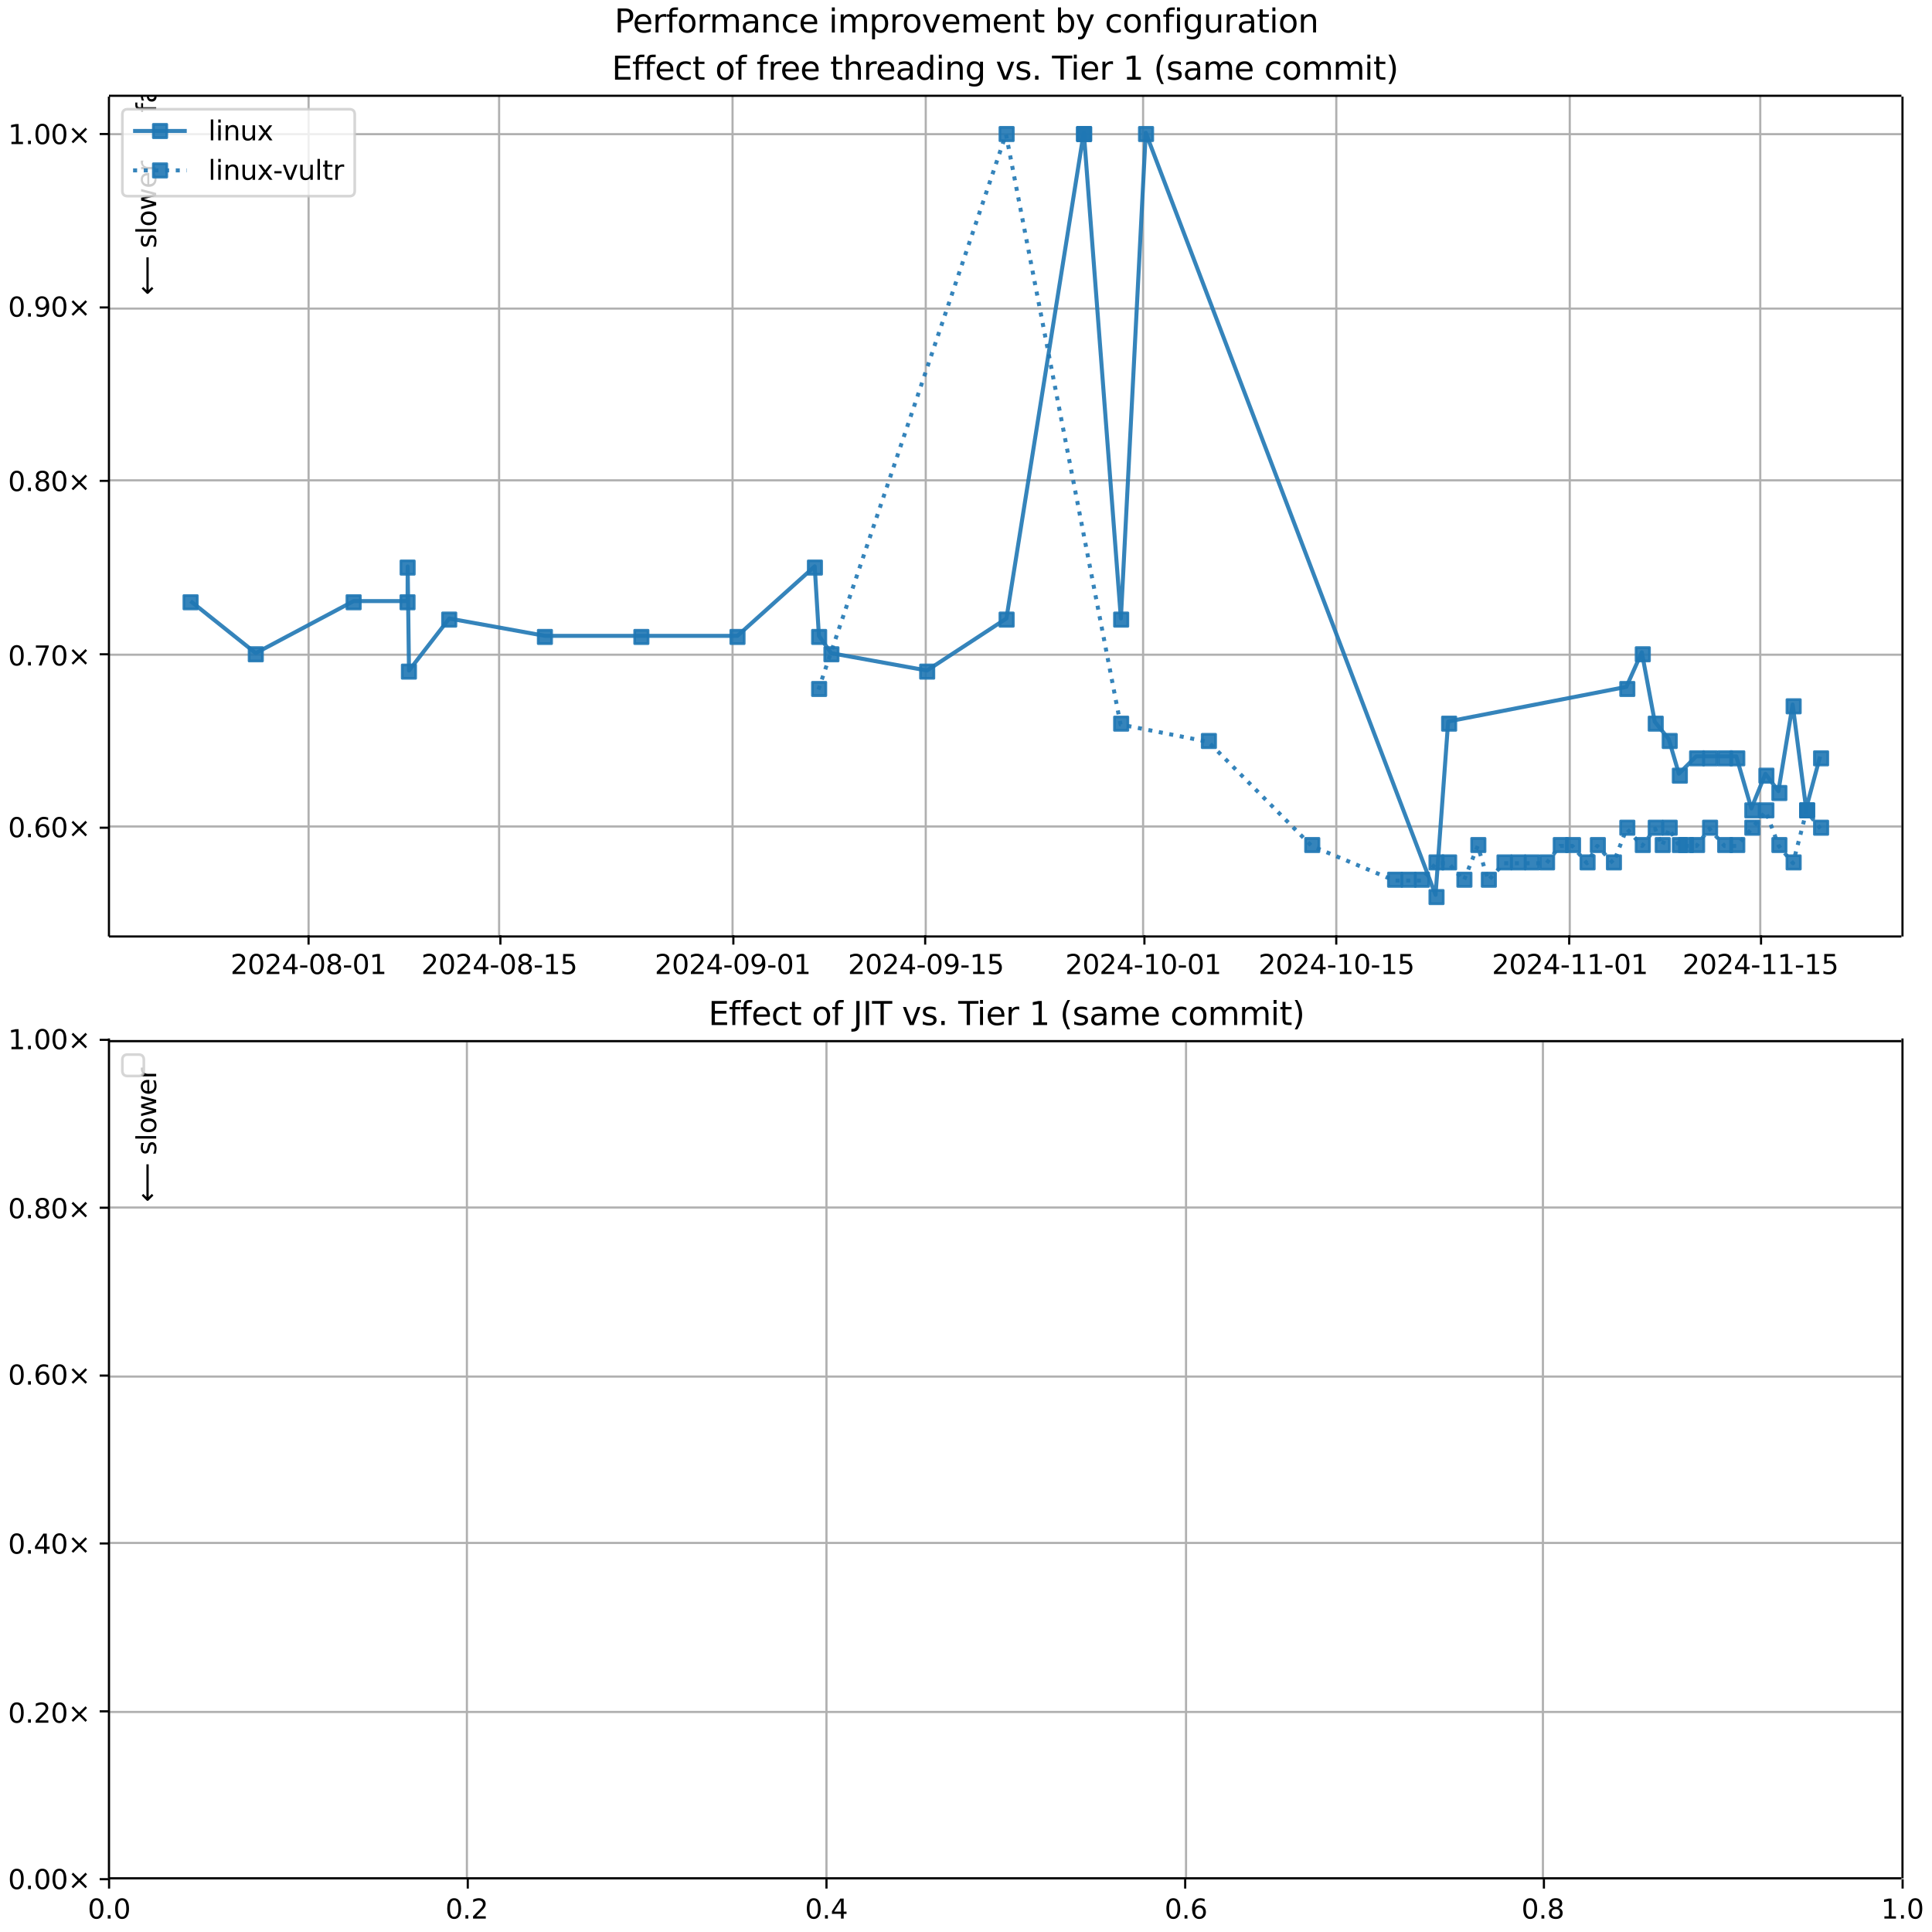 <?xml version="1.0" encoding="UTF-8"?>
<!DOCTYPE svg  PUBLIC '-//W3C//DTD SVG 1.1//EN'  'http://www.w3.org/Graphics/SVG/1.1/DTD/svg11.dtd'>
<svg width="720pt" height="720pt" version="1.1" viewBox="0 0 720 720" xmlns="http://www.w3.org/2000/svg" xmlns:xlink="http://www.w3.org/1999/xlink">
<defs>
<style type="text/css">*{stroke-linejoin: round; stroke-linecap: butt}</style>
</defs>
<path d="m0 720h720v-720h-720z" fill="#fff"/>
<path d="m40.6 349h668v-313h-668z" fill="#fff"/>
<path d="m115 349v-313" clip-path="url(#c)" fill="none" stroke="#b0b0b0" stroke-linecap="square" stroke-width=".8"/>
<defs>
<path id="j" d="m0 0v3.5" stroke="#000" stroke-width=".8"/>
</defs>
<use x="114.993" y="348.529" stroke="#000000" stroke-width=".8" xlink:href="#j"/>
<g transform="translate(85.9 363) scale(.1 -.1)">
<defs>
<path id="f" transform="scale(.016)" d="m1228 531h2203v-531h-2962v531q359 372 979 998 621 627 780 809 303 340 423 576 121 236 121 464 0 372-261 606-261 235-680 235-297 0-627-103-329-103-704-313v638q381 153 712 231 332 78 607 78 725 0 1156-363 431-362 431-968 0-288-108-546-107-257-392-607-78-91-497-524-418-433-1181-1211z"/>
<path id="b" transform="scale(.016)" d="m2034 4250q-487 0-733-480-245-479-245-1442 0-959 245-1439 246-480 733-480 491 0 736 480 246 480 246 1439 0 963-246 1442-245 480-736 480zm0 500q785 0 1199-621 414-620 414-1801 0-1178-414-1799-414-620-1199-620-784 0-1198 620-414 621-414 1799 0 1181 414 1801 414 621 1198 621z"/>
<path id="r" transform="scale(.016)" d="m2419 4116-1594-2491h1594v2491zm-166 550h794v-3041h666v-525h-666v-1100h-628v1100h-2106v609l1940 2957z"/>
<path id="h" transform="scale(.016)" d="m313 2009h1684v-512h-1684v512z"/>
<path id="y" transform="scale(.016)" d="m2034 2216q-450 0-708-241-257-241-257-662 0-422 257-663 258-241 708-241t709 242q260 243 260 662 0 421-258 662-257 241-711 241zm-631 268q-406 100-633 378-226 279-226 679 0 559 398 884 399 325 1092 325 697 0 1094-325t397-884q0-400-227-679-226-278-629-378 456-106 710-416 255-309 255-755 0-679-414-1042-414-362-1186-362-771 0-1186 362-414 363-414 1042 0 446 256 755 257 310 713 416zm-231 997q0-362 226-565 227-203 636-203 407 0 636 203 230 203 230 565 0 363-230 566-229 203-636 203-409 0-636-203-226-203-226-566z"/>
<path id="d" transform="scale(.016)" d="m794 531h1031v3560l-1122-225v575l1116 225h631v-4135h1031v-531h-2687v531z"/>
</defs>
<use xlink:href="#f"/>
<use x="63.623" xlink:href="#b"/>
<use x="127.246" xlink:href="#f"/>
<use x="190.869" xlink:href="#r"/>
<use x="254.492" xlink:href="#h"/>
<use x="290.576" xlink:href="#b"/>
<use x="354.199" xlink:href="#y"/>
<use x="417.822" xlink:href="#h"/>
<use x="453.906" xlink:href="#b"/>
<use x="517.529" xlink:href="#d"/>
</g>
<path d="m186 349v-313" clip-path="url(#c)" fill="none" stroke="#b0b0b0" stroke-linecap="square" stroke-width=".8"/>
<use x="186.485" y="348.529" stroke="#000000" stroke-width=".8" xlink:href="#j"/>
<g transform="translate(157 363) scale(.1 -.1)">
<defs>
<path id="ab" transform="scale(.016)" d="m691 4666h2478v-532h-1900v-1143q137 47 274 70 138 23 276 23 781 0 1237-428 457-428 457-1159 0-753-469-1171-469-417-1322-417-294 0-599 50-304 50-629 150v635q281-153 581-228t634-75q541 0 856 284 316 284 316 772 0 487-316 771-315 285-856 285-253 0-505-56-251-56-513-175v2344z"/>
</defs>
<use xlink:href="#f"/>
<use x="63.623" xlink:href="#b"/>
<use x="127.246" xlink:href="#f"/>
<use x="190.869" xlink:href="#r"/>
<use x="254.492" xlink:href="#h"/>
<use x="290.576" xlink:href="#b"/>
<use x="354.199" xlink:href="#y"/>
<use x="417.822" xlink:href="#h"/>
<use x="453.906" xlink:href="#d"/>
<use x="517.529" xlink:href="#ab"/>
</g>
<path d="m273 349v-313" clip-path="url(#c)" fill="none" stroke="#b0b0b0" stroke-linecap="square" stroke-width=".8"/>
<use x="273.296" y="348.529" stroke="#000000" stroke-width=".8" xlink:href="#j"/>
<g transform="translate(244 363) scale(.1 -.1)">
<defs>
<path id="ad" transform="scale(.016)" d="m703 97v575q238-113 481-172 244-59 479-59 625 0 954 420 330 420 377 1277-181-269-460-413-278-144-615-144-700 0-1108 423-408 424-408 1159 0 718 425 1152 425 435 1131 435 810 0 1236-621 427-620 427-1801 0-1103-524-1761-523-658-1407-658-238 0-482 47-243 47-506 141zm1256 1978q425 0 673 290 249 291 249 798 0 503-249 795-248 292-673 292t-673-292-248-795q0-507 248-798 248-290 673-290z"/>
</defs>
<use xlink:href="#f"/>
<use x="63.623" xlink:href="#b"/>
<use x="127.246" xlink:href="#f"/>
<use x="190.869" xlink:href="#r"/>
<use x="254.492" xlink:href="#h"/>
<use x="290.576" xlink:href="#b"/>
<use x="354.199" xlink:href="#ad"/>
<use x="417.822" xlink:href="#h"/>
<use x="453.906" xlink:href="#b"/>
<use x="517.529" xlink:href="#d"/>
</g>
<path d="m345 349v-313" clip-path="url(#c)" fill="none" stroke="#b0b0b0" stroke-linecap="square" stroke-width=".8"/>
<use x="344.787" y="348.529" stroke="#000000" stroke-width=".8" xlink:href="#j"/>
<g transform="translate(316 363) scale(.1 -.1)">
<use xlink:href="#f"/>
<use x="63.623" xlink:href="#b"/>
<use x="127.246" xlink:href="#f"/>
<use x="190.869" xlink:href="#r"/>
<use x="254.492" xlink:href="#h"/>
<use x="290.576" xlink:href="#b"/>
<use x="354.199" xlink:href="#ad"/>
<use x="417.822" xlink:href="#h"/>
<use x="453.906" xlink:href="#d"/>
<use x="517.529" xlink:href="#ab"/>
</g>
<path d="m426 349v-313" clip-path="url(#c)" fill="none" stroke="#b0b0b0" stroke-linecap="square" stroke-width=".8"/>
<use x="426.492" y="348.529" stroke="#000000" stroke-width=".8" xlink:href="#j"/>
<g transform="translate(397 363) scale(.1 -.1)">
<use xlink:href="#f"/>
<use x="63.623" xlink:href="#b"/>
<use x="127.246" xlink:href="#f"/>
<use x="190.869" xlink:href="#r"/>
<use x="254.492" xlink:href="#h"/>
<use x="290.576" xlink:href="#d"/>
<use x="354.199" xlink:href="#b"/>
<use x="417.822" xlink:href="#h"/>
<use x="453.906" xlink:href="#b"/>
<use x="517.529" xlink:href="#d"/>
</g>
<path d="m498 349v-313" clip-path="url(#c)" fill="none" stroke="#b0b0b0" stroke-linecap="square" stroke-width=".8"/>
<use x="497.983" y="348.529" stroke="#000000" stroke-width=".8" xlink:href="#j"/>
<g transform="translate(469 363) scale(.1 -.1)">
<use xlink:href="#f"/>
<use x="63.623" xlink:href="#b"/>
<use x="127.246" xlink:href="#f"/>
<use x="190.869" xlink:href="#r"/>
<use x="254.492" xlink:href="#h"/>
<use x="290.576" xlink:href="#d"/>
<use x="354.199" xlink:href="#b"/>
<use x="417.822" xlink:href="#h"/>
<use x="453.906" xlink:href="#d"/>
<use x="517.529" xlink:href="#ab"/>
</g>
<path d="m585 349v-313" clip-path="url(#c)" fill="none" stroke="#b0b0b0" stroke-linecap="square" stroke-width=".8"/>
<use x="584.794" y="348.529" stroke="#000000" stroke-width=".8" xlink:href="#j"/>
<g transform="translate(556 363) scale(.1 -.1)">
<use xlink:href="#f"/>
<use x="63.623" xlink:href="#b"/>
<use x="127.246" xlink:href="#f"/>
<use x="190.869" xlink:href="#r"/>
<use x="254.492" xlink:href="#h"/>
<use x="290.576" xlink:href="#d"/>
<use x="354.199" xlink:href="#d"/>
<use x="417.822" xlink:href="#h"/>
<use x="453.906" xlink:href="#b"/>
<use x="517.529" xlink:href="#d"/>
</g>
<path d="m656 349v-313" clip-path="url(#c)" fill="none" stroke="#b0b0b0" stroke-linecap="square" stroke-width=".8"/>
<use x="656.285" y="348.529" stroke="#000000" stroke-width=".8" xlink:href="#j"/>
<g transform="translate(627 363) scale(.1 -.1)">
<use xlink:href="#f"/>
<use x="63.623" xlink:href="#b"/>
<use x="127.246" xlink:href="#f"/>
<use x="190.869" xlink:href="#r"/>
<use x="254.492" xlink:href="#h"/>
<use x="290.576" xlink:href="#d"/>
<use x="354.199" xlink:href="#d"/>
<use x="417.822" xlink:href="#h"/>
<use x="453.906" xlink:href="#d"/>
<use x="517.529" xlink:href="#ab"/>
</g>
<path d="m40.6 308h668" clip-path="url(#c)" fill="none" stroke="#b0b0b0" stroke-linecap="square" stroke-width=".8"/>
<defs>
<path id="l" d="m0 0h-3.5" stroke="#000" stroke-width=".8"/>
</defs>
<use x="40.646" y="308.46" stroke="#000000" stroke-width=".8" xlink:href="#l"/>
<g transform="translate(3 312) scale(.1 -.1)">
<defs>
<path id="e" transform="scale(.016)" d="m684 794h660v-794h-660v794z"/>
<path id="ae" transform="scale(.016)" d="m2113 2584q-425 0-674-291-248-290-248-796 0-503 248-796 249-292 674-292t673 292q248 293 248 796 0 506-248 796-248 291-673 291zm1253 1979v-575q-238 112-480 171-242 60-480 60-625 0-955-422-329-422-376-1275 184 272 462 417 279 145 613 145 703 0 1111-427 408-426 408-1160 0-719-425-1154-425-434-1131-434-810 0-1238 620-428 621-428 1799 0 1106 525 1764t1409 658q238 0 480-47t505-140z"/>
<path id="m" transform="scale(.016)" d="m4488 3438-1429-1435 1429-1428-372-378-1435 1434-1434-1434-369 378 1425 1428-1425 1435 369 378 1434-1435 1435 1435 372-378z"/>
</defs>
<use xlink:href="#b"/>
<use x="63.623" xlink:href="#e"/>
<use x="95.41" xlink:href="#ae"/>
<use x="159.033" xlink:href="#b"/>
<use x="222.656" xlink:href="#m"/>
</g>
<path d="m40.6 244h668" clip-path="url(#c)" fill="none" stroke="#b0b0b0" stroke-linecap="square" stroke-width=".8"/>
<use x="40.646" y="243.833" stroke="#000000" stroke-width=".8" xlink:href="#l"/>
<g transform="translate(3 248) scale(.1 -.1)">
<defs>
<path id="av" transform="scale(.016)" d="m525 4666h3e3v-269l-1694-4397h-659l1594 4134h-2241v532z"/>
</defs>
<use xlink:href="#b"/>
<use x="63.623" xlink:href="#e"/>
<use x="95.41" xlink:href="#av"/>
<use x="159.033" xlink:href="#b"/>
<use x="222.656" xlink:href="#m"/>
</g>
<path d="m40.6 179h668" clip-path="url(#c)" fill="none" stroke="#b0b0b0" stroke-linecap="square" stroke-width=".8"/>
<use x="40.646" y="179.205" stroke="#000000" stroke-width=".8" xlink:href="#l"/>
<g transform="translate(3 183) scale(.1 -.1)">
<use xlink:href="#b"/>
<use x="63.623" xlink:href="#e"/>
<use x="95.41" xlink:href="#y"/>
<use x="159.033" xlink:href="#b"/>
<use x="222.656" xlink:href="#m"/>
</g>
<path d="m40.6 115h668" clip-path="url(#c)" fill="none" stroke="#b0b0b0" stroke-linecap="square" stroke-width=".8"/>
<use x="40.646" y="114.578" stroke="#000000" stroke-width=".8" xlink:href="#l"/>
<g transform="translate(3 118) scale(.1 -.1)">
<use xlink:href="#b"/>
<use x="63.623" xlink:href="#e"/>
<use x="95.41" xlink:href="#ad"/>
<use x="159.033" xlink:href="#b"/>
<use x="222.656" xlink:href="#m"/>
</g>
<path d="m40.6 50h668" clip-path="url(#c)" fill="none" stroke="#b0b0b0" stroke-linecap="square" stroke-width=".8"/>
<use x="40.646" y="49.951" stroke="#000000" stroke-width=".8" xlink:href="#l"/>
<g transform="translate(3 53.7) scale(.1 -.1)">
<use xlink:href="#d"/>
<use x="63.623" xlink:href="#e"/>
<use x="95.41" xlink:href="#b"/>
<use x="159.033" xlink:href="#b"/>
<use x="222.656" xlink:href="#m"/>
</g>
<path d="m71 224 24.3 19.4 36.5-19.4h20.1l0.033-12.9 0.486 38.8 15-19.4 35.7 6.46h35.9 35.8l28.8-25.9 1.57 25.9 4.58 6.46 35.7 6.46 29.6-19.4 28.8-181h0.053l13.8 181 9.27-181 108 284 4.7-64.6 66.4-12.9 5.77-12.9 4.82 25.9 5.21 6.46 3.78 12.9 6.43-6.46h4.83 5.63 4.51l5.61 19.4 5.24-12.9 4.84 6.46 5.31-32.3 5.02 38.8 5.2-19.4" clip-path="url(#c)" fill="none" stroke="#1f77b4" stroke-linecap="square" stroke-opacity=".9" stroke-width="1.5"/>
<defs>
<path id="a" d="m-2.5 2.5h5v-5h-5z" stroke="#1f77b4" stroke-opacity=".9"/>
</defs>
<g clip-path="url(#c)" fill="#1f77b4" fill-opacity=".9" stroke="#1f77b4" stroke-opacity=".9">
<use x="71.027" y="224.444" xlink:href="#a"/>
<use x="95.325" y="243.833" xlink:href="#a"/>
<use x="131.787" y="224.444" xlink:href="#a"/>
<use x="151.877" y="224.444" xlink:href="#a"/>
<use x="151.91" y="211.519" xlink:href="#a"/>
<use x="152.396" y="250.295" xlink:href="#a"/>
<use x="167.411" y="230.907" xlink:href="#a"/>
<use x="203.074" y="237.37" xlink:href="#a"/>
<use x="239.02" y="237.37" xlink:href="#a"/>
<use x="274.846" y="237.37" xlink:href="#a"/>
<use x="303.694" y="211.519" xlink:href="#a"/>
<use x="305.266" y="237.37" xlink:href="#a"/>
<use x="309.846" y="243.833" xlink:href="#a"/>
<use x="345.531" y="250.295" xlink:href="#a"/>
<use x="375.135" y="230.907" xlink:href="#a"/>
<use x="403.978" y="49.951" xlink:href="#a"/>
<use x="404.031" y="49.951" xlink:href="#a"/>
<use x="417.824" y="230.907" xlink:href="#a"/>
<use x="427.097" y="49.951" xlink:href="#a"/>
<use x="535.351" y="334.311" xlink:href="#a"/>
<use x="540.049" y="269.684" xlink:href="#a"/>
<use x="606.455" y="256.758" xlink:href="#a"/>
<use x="612.22" y="243.833" xlink:href="#a"/>
<use x="617.042" y="269.684" xlink:href="#a"/>
<use x="622.253" y="276.146" xlink:href="#a"/>
<use x="626.029" y="289.072" xlink:href="#a"/>
<use x="632.46" y="282.609" xlink:href="#a"/>
<use x="637.295" y="282.609" xlink:href="#a"/>
<use x="642.922" y="282.609" xlink:href="#a"/>
<use x="647.433" y="282.609" xlink:href="#a"/>
<use x="653.041" y="301.997" xlink:href="#a"/>
<use x="658.281" y="289.072" xlink:href="#a"/>
<use x="663.126" y="295.535" xlink:href="#a"/>
<use x="668.44" y="263.221" xlink:href="#a"/>
<use x="673.462" y="301.997" xlink:href="#a"/>
<use x="678.666" y="282.609" xlink:href="#a"/>
</g>
<g stroke="#1f77b4" stroke-opacity=".9">
<path d="m305 257 69.9-207 42.7 220 32.7 6.46 38.5 38.8 30.9 12.9h5.04 4.97l5.42-6.46h4.7l5.69 6.46 5.19-12.9 3.91 12.9 5.83-6.46h5.16 5.1 5.6l5.1-6.46h4.58l5.41 6.46 3.83-6.46 6 6.46 4.98-12.9 5.77 6.46 4.82-6.46 2.61 6.46 2.61-6.46 3.78 6.46h2.3 4.13l4.83-6.46 5.63 6.46h4.51l5.61-6.46 5.24-6.46 4.84 12.9 5.31 6.46 5.02-19.4 5.2 6.46" clip-path="url(#c)" fill="none" stroke-dasharray="1.5,2.475" stroke-width="1.5"/>
<g clip-path="url(#c)" fill="#1f77b4" fill-opacity=".9">
<use x="305.266" y="256.758" xlink:href="#a"/>
<use x="375.135" y="49.951" xlink:href="#a"/>
<use x="417.824" y="269.684" xlink:href="#a"/>
<use x="450.523" y="276.146" xlink:href="#a"/>
<use x="489.038" y="314.923" xlink:href="#a"/>
<use x="519.917" y="327.848" xlink:href="#a"/>
<use x="524.959" y="327.848" xlink:href="#a"/>
<use x="529.927" y="327.848" xlink:href="#a"/>
<use x="535.351" y="321.386" xlink:href="#a"/>
<use x="540.049" y="321.386" xlink:href="#a"/>
<use x="545.743" y="327.848" xlink:href="#a"/>
<use x="550.932" y="314.923" xlink:href="#a"/>
<use x="554.847" y="327.848" xlink:href="#a"/>
<use x="560.682" y="321.386" xlink:href="#a"/>
<use x="565.842" y="321.386" xlink:href="#a"/>
<use x="570.94" y="321.386" xlink:href="#a"/>
<use x="576.543" y="321.386" xlink:href="#a"/>
<use x="581.647" y="314.923" xlink:href="#a"/>
<use x="586.229" y="314.923" xlink:href="#a"/>
<use x="591.642" y="321.386" xlink:href="#a"/>
<use x="595.472" y="314.923" xlink:href="#a"/>
<use x="601.471" y="321.386" xlink:href="#a"/>
<use x="606.455" y="308.46" xlink:href="#a"/>
<use x="612.22" y="314.923" xlink:href="#a"/>
<use x="617.042" y="308.46" xlink:href="#a"/>
<use x="619.648" y="314.923" xlink:href="#a"/>
<use x="622.253" y="308.46" xlink:href="#a"/>
<use x="626.029" y="314.923" xlink:href="#a"/>
<use x="628.326" y="314.923" xlink:href="#a"/>
<use x="632.46" y="314.923" xlink:href="#a"/>
<use x="637.295" y="308.46" xlink:href="#a"/>
<use x="642.922" y="314.923" xlink:href="#a"/>
<use x="647.433" y="314.923" xlink:href="#a"/>
<use x="653.041" y="308.46" xlink:href="#a"/>
<use x="658.281" y="301.997" xlink:href="#a"/>
<use x="663.126" y="314.923" xlink:href="#a"/>
<use x="668.44" y="321.386" xlink:href="#a"/>
<use x="673.462" y="301.997" xlink:href="#a"/>
<use x="678.666" y="308.46" xlink:href="#a"/>
</g>
</g>
<path d="m40.6 349v-313" fill="none" stroke="#000" stroke-linecap="square" stroke-width=".8"/>
<path d="m709 349v-313" fill="none" stroke="#000" stroke-linecap="square" stroke-width=".8"/>
<path d="m40.6 349h668" fill="none" stroke="#000" stroke-linecap="square" stroke-width=".8"/>
<path d="m40.6 35.7h668" fill="none" stroke="#000" stroke-linecap="square" stroke-width=".8"/>
<g clip-path="url(#c)">
<g transform="translate(58.2 42) rotate(-90) scale(.1 -.1)">
<defs>
<path id="n" transform="scale(.016)" d="m2375 4863v-479h-550q-309 0-430-125-120-125-120-450v-309h947v-447h-947v-3053h-578v3053h-550v447h550v244q0 584 272 851 272 268 862 268h544z"/>
<path id="v" transform="scale(.016)" d="m2194 1759q-697 0-966-159t-269-544q0-306 202-486 202-179 548-179 479 0 768 339t289 901v128h-572zm1147 238v-2e3h-575v531q-197-318-491-470t-719-152q-537 0-855 302-317 302-317 808 0 590 395 890 396 300 1180 300h807v57q0 397-261 614t-733 217q-300 0-585-72-284-72-546-216v532q315 122 612 182 297 61 578 61 760 0 1135-394 375-393 375-1193z"/>
<path id="t" transform="scale(.016)" d="m2834 3397v-544q-243 125-506 187-262 63-544 63-428 0-642-131t-214-394q0-200 153-314t616-217l197-44q612-131 870-370t258-667q0-488-386-773-386-284-1061-284-281 0-586 55t-642 164v594q319-166 628-249 309-82 613-82 406 0 624 139 219 139 219 392 0 234-158 359-157 125-692 241l-200 47q-534 112-772 345-237 233-237 639 0 494 350 762 350 269 994 269 318 0 599-47 282-46 519-140z"/>
<path id="o" transform="scale(.016)" d="m1172 4494v-994h1184v-447h-1184v-1900q0-428 117-550t477-122h590v-481h-590q-666 0-919 248-253 249-253 905v1900h-422v447h422v994h578z"/>
<path id="g" transform="scale(.016)" d="m3597 1894v-281h-2644q38-594 358-905t892-311q331 0 642 81t618 244v-544q-310-131-635-200t-659-69q-838 0-1327 487-489 488-489 1320 0 859 464 1363 464 505 1252 505 706 0 1117-455 411-454 411-1235zm-575 169q-6 471-264 752-258 282-683 282-481 0-770-272t-333-766l2050 4z"/>
<path id="k" transform="scale(.016)" d="m2631 2963q-97 56-211 82-114 27-251 27-488 0-749-317t-261-911v-1844h-578v3500h578v-544q182 319 472 473 291 155 707 155 59 0 131-8 72-7 159-23l3-590z"/>
<path id="al" transform="scale(.016)" d="m8863 2147v-281l-1229-1228-375 375 729 728h-7622v531h7622l-729 728 375 375 1229-1228z"/>
</defs>
<use xlink:href="#n"/>
<use x="35.205" xlink:href="#v"/>
<use x="96.484" xlink:href="#t"/>
<use x="148.584" xlink:href="#o"/>
<use x="187.793" xlink:href="#g"/>
<use x="249.316" xlink:href="#k"/>
<use x="290.43" xlink:href="#DejaVuSans-20"/>
<use x="322.217" xlink:href="#al"/>
</g>
</g>
<g clip-path="url(#c)">
<g transform="translate(58.2 110) rotate(-90) scale(.1 -.1)">
<defs>
<path id="am" transform="scale(.016)" d="m313 1866v281l1228 1228 375-375-728-728h7621v-531h-7621l728-728-375-375-1228 1228z"/>
<path id="x" transform="scale(.016)" d="m603 4863h575v-4863h-575v4863z"/>
<path id="p" transform="scale(.016)" d="m1959 3097q-462 0-731-361t-269-989 267-989q268-361 733-361 460 0 728 362 269 363 269 988 0 622-269 986-268 364-728 364zm0 487q750 0 1178-488 429-487 429-1349 0-859-429-1349-428-489-1178-489-753 0-1180 489-426 490-426 1349 0 862 426 1349 427 488 1180 488z"/>
<path id="ag" transform="scale(.016)" d="m269 3500h575l719-2731 715 2731h678l719-2731 716 2731h575l-916-3500h-678l-753 2869-756-2869h-679l-915 3500z"/>
</defs>
<use xlink:href="#am"/>
<use x="143.359" xlink:href="#DejaVuSans-20"/>
<use x="175.146" xlink:href="#t"/>
<use x="227.246" xlink:href="#x"/>
<use x="255.029" xlink:href="#p"/>
<use x="316.211" xlink:href="#ag"/>
<use x="397.998" xlink:href="#g"/>
<use x="459.521" xlink:href="#k"/>
</g>
</g>
<g transform="translate(228 29.7) scale(.12 -.12)">
<defs>
<path id="ai" transform="scale(.016)" d="m628 4666h2950v-532h-2319v-1381h2222v-531h-2222v-1691h2375v-531h-3006v4666z"/>
<path id="w" transform="scale(.016)" d="m3122 3366v-538q-244 135-489 202t-495 67q-560 0-870-355-309-354-309-995t309-996q310-354 870-354 250 0 495 67t489 202v-532q-241-112-499-168-257-57-548-57-791 0-1257 497-465 497-465 1341 0 856 470 1346 471 491 1290 491 265 0 518-55 253-54 491-163z"/>
<path id="ap" transform="scale(.016)" d="m3513 2113v-2113h-575v2094q0 497-194 743-194 247-581 247-466 0-735-297-269-296-269-809v-1978h-578v4863h578v-1907q207 316 486 472 280 156 646 156 603 0 912-373 310-373 310-1098z"/>
<path id="aq" transform="scale(.016)" d="m2906 2969v1894h575v-4863h-575v525q-181-312-458-464-276-152-664-152-634 0-1033 506-398 507-398 1332t398 1331q399 506 1033 506 388 0 664-152 277-151 458-463zm-1959-1222q0-634 261-995t717-361 718 361q263 361 263 995t-263 995q-262 361-718 361t-717-361-261-995z"/>
<path id="q" transform="scale(.016)" d="m603 3500h575v-3500h-575v3500zm0 1363h575v-729h-575v729z"/>
<path id="u" transform="scale(.016)" d="m3513 2113v-2113h-575v2094q0 497-194 743-194 247-581 247-466 0-735-297-269-296-269-809v-1978h-578v3500h578v-544q207 316 486 472 280 156 646 156 603 0 912-373 310-373 310-1098z"/>
<path id="ah" transform="scale(.016)" d="m2906 1791q0 625-258 968-257 344-723 344-462 0-720-344-258-343-258-968 0-622 258-966t720-344q466 0 723 344 258 344 258 966zm575-1357q0-893-397-1329-396-436-1215-436-303 0-572 45t-522 139v559q253-137 500-202 247-66 503-66 566 0 847 295t281 892v285q-178-310-456-463t-666-153q-643 0-1037 490-394 491-394 1301 0 812 394 1302 394 491 1037 491 388 0 666-153t456-462v531h575v-3066z"/>
<path id="z" transform="scale(.016)" d="m191 3500h609l1094-2937 1094 2937h609l-1313-3500h-781l-1312 3500z"/>
<path id="ac" transform="scale(.016)" d="m-19 4666h3947v-532h-1656v-4134h-634v4134h-1657v532z"/>
<path id="ak" transform="scale(.016)" d="m1984 4856q-418-718-622-1422-203-703-203-1425 0-721 205-1429t620-1424h-500q-468 735-701 1444t-233 1409q0 697 231 1403 232 707 703 1444h500z"/>
<path id="s" transform="scale(.016)" d="m3328 2828q216 388 516 572t706 184q547 0 844-383 297-382 297-1088v-2113h-578v2094q0 503-179 746-178 244-543 244-447 0-707-297-259-296-259-809v-1978h-578v2094q0 506-178 748t-550 242q-441 0-701-298-259-298-259-808v-1978h-578v3500h578v-544q197 322 472 475t653 153q382 0 649-194 267-193 395-562z"/>
<path id="aj" transform="scale(.016)" d="m513 4856h500q468-737 701-1444 233-706 233-1403 0-700-233-1409t-701-1444h-500q415 716 620 1424t205 1429q0 722-205 1425-205 704-620 1422z"/>
</defs>
<use xlink:href="#ai"/>
<use x="63.184" xlink:href="#n"/>
<use x="98.389" xlink:href="#n"/>
<use x="133.594" xlink:href="#g"/>
<use x="195.117" xlink:href="#w"/>
<use x="250.098" xlink:href="#o"/>
<use x="289.307" xlink:href="#DejaVuSans-20"/>
<use x="321.094" xlink:href="#p"/>
<use x="382.275" xlink:href="#n"/>
<use x="417.48" xlink:href="#DejaVuSans-20"/>
<use x="449.268" xlink:href="#n"/>
<use x="484.473" xlink:href="#k"/>
<use x="523.336" xlink:href="#g"/>
<use x="584.859" xlink:href="#g"/>
<use x="646.383" xlink:href="#DejaVuSans-20"/>
<use x="678.17" xlink:href="#o"/>
<use x="717.379" xlink:href="#ap"/>
<use x="780.758" xlink:href="#k"/>
<use x="819.621" xlink:href="#g"/>
<use x="881.145" xlink:href="#v"/>
<use x="942.424" xlink:href="#aq"/>
<use x="1005.9" xlink:href="#q"/>
<use x="1033.684" xlink:href="#u"/>
<use x="1097.062" xlink:href="#ah"/>
<use x="1160.539" xlink:href="#DejaVuSans-20"/>
<use x="1192.326" xlink:href="#z"/>
<use x="1251.506" xlink:href="#t"/>
<use x="1303.605" xlink:href="#e"/>
<use x="1335.393" xlink:href="#DejaVuSans-20"/>
<use x="1367.18" xlink:href="#ac"/>
<use x="1425.139" xlink:href="#q"/>
<use x="1452.922" xlink:href="#g"/>
<use x="1514.445" xlink:href="#k"/>
<use x="1555.559" xlink:href="#DejaVuSans-20"/>
<use x="1587.346" xlink:href="#d"/>
<use x="1650.969" xlink:href="#DejaVuSans-20"/>
<use x="1682.756" xlink:href="#ak"/>
<use x="1721.77" xlink:href="#t"/>
<use x="1773.869" xlink:href="#v"/>
<use x="1835.148" xlink:href="#s"/>
<use x="1932.561" xlink:href="#g"/>
<use x="1994.084" xlink:href="#DejaVuSans-20"/>
<use x="2025.871" xlink:href="#w"/>
<use x="2080.852" xlink:href="#p"/>
<use x="2142.033" xlink:href="#s"/>
<use x="2239.445" xlink:href="#s"/>
<use x="2336.857" xlink:href="#q"/>
<use x="2364.641" xlink:href="#o"/>
<use x="2403.85" xlink:href="#aj"/>
</g>
<path d="m47.6 73.1h82.6q2 0 2-2v-28.4q0-2-2-2h-82.6q-2 0-2 2v28.4q0 2 2 2z" fill="#fff" opacity=".8" stroke="#ccc"/>
<path d="m49.6 48.8h10 10" fill="none" stroke="#1f77b4" stroke-linecap="square" stroke-opacity=".9" stroke-width="1.5"/>
<use x="59.646" y="48.831" fill="#1f77b4" fill-opacity=".9" stroke="#1f77b4" stroke-opacity=".9" xlink:href="#a"/>
<g transform="translate(77.6 52.3) scale(.1 -.1)">
<defs>
<path id="aa" transform="scale(.016)" d="m544 1381v2119h575v-2097q0-497 193-746 194-248 582-248 465 0 735 297 271 297 271 810v1984h575v-3500h-575v538q-209-319-486-474-276-155-642-155-603 0-916 375-312 375-312 1097zm1447 2203z"/>
<path id="af" transform="scale(.016)" d="m3513 3500-1266-1703 1331-1797h-678l-1019 1375-1018-1375h-679l1360 1831-1244 1669h678l928-1247 928 1247h679z"/>
</defs>
<use xlink:href="#x"/>
<use x="27.783" xlink:href="#q"/>
<use x="55.566" xlink:href="#u"/>
<use x="118.945" xlink:href="#aa"/>
<use x="182.324" xlink:href="#af"/>
</g>
<path d="m49.6 63.5h10 10" fill="none" stroke="#1f77b4" stroke-dasharray="1.5,2.475" stroke-opacity=".9" stroke-width="1.5"/>
<use x="59.646" y="63.509" fill="#1f77b4" fill-opacity=".9" stroke="#1f77b4" stroke-opacity=".9" xlink:href="#a"/>
<g transform="translate(77.6 67) scale(.1 -.1)">
<use xlink:href="#x"/>
<use x="27.783" xlink:href="#q"/>
<use x="55.566" xlink:href="#u"/>
<use x="118.945" xlink:href="#aa"/>
<use x="182.324" xlink:href="#af"/>
<use x="241.504" xlink:href="#h"/>
<use x="274.963" xlink:href="#z"/>
<use x="334.143" xlink:href="#aa"/>
<use x="397.521" xlink:href="#x"/>
<use x="425.305" xlink:href="#o"/>
<use x="464.514" xlink:href="#k"/>
</g>
<path d="m40.6 700h668v-313h-668z" fill="#fff"/>
<path d="m40.6 700v-313" clip-path="url(#i)" fill="none" stroke="#b0b0b0" stroke-linecap="square" stroke-width=".8"/>
<use x="40.646" y="700.322" stroke="#000000" stroke-width=".8" xlink:href="#j"/>
<g transform="translate(32.7 715) scale(.1 -.1)">
<use xlink:href="#b"/>
<use x="63.623" xlink:href="#e"/>
<use x="95.41" xlink:href="#b"/>
</g>
<path d="m174 700v-313" clip-path="url(#i)" fill="none" stroke="#b0b0b0" stroke-linecap="square" stroke-width=".8"/>
<use x="174.326" y="700.322" stroke="#000000" stroke-width=".8" xlink:href="#j"/>
<g transform="translate(166 715) scale(.1 -.1)">
<use xlink:href="#b"/>
<use x="63.623" xlink:href="#e"/>
<use x="95.41" xlink:href="#f"/>
</g>
<path d="m308 700v-313" clip-path="url(#i)" fill="none" stroke="#b0b0b0" stroke-linecap="square" stroke-width=".8"/>
<use x="308.007" y="700.322" stroke="#000000" stroke-width=".8" xlink:href="#j"/>
<g transform="translate(300 715) scale(.1 -.1)">
<use xlink:href="#b"/>
<use x="63.623" xlink:href="#e"/>
<use x="95.41" xlink:href="#r"/>
</g>
<path d="m442 700v-313" clip-path="url(#i)" fill="none" stroke="#b0b0b0" stroke-linecap="square" stroke-width=".8"/>
<use x="441.687" y="700.322" stroke="#000000" stroke-width=".8" xlink:href="#j"/>
<g transform="translate(434 715) scale(.1 -.1)">
<use xlink:href="#b"/>
<use x="63.623" xlink:href="#e"/>
<use x="95.41" xlink:href="#ae"/>
</g>
<path d="m575 700v-313" clip-path="url(#i)" fill="none" stroke="#b0b0b0" stroke-linecap="square" stroke-width=".8"/>
<use x="575.368" y="700.322" stroke="#000000" stroke-width=".8" xlink:href="#j"/>
<g transform="translate(567 715) scale(.1 -.1)">
<use xlink:href="#b"/>
<use x="63.623" xlink:href="#e"/>
<use x="95.41" xlink:href="#y"/>
</g>
<path d="m709 700v-313" clip-path="url(#i)" fill="none" stroke="#b0b0b0" stroke-linecap="square" stroke-width=".8"/>
<use x="709.048" y="700.322" stroke="#000000" stroke-width=".8" xlink:href="#j"/>
<g transform="translate(701 715) scale(.1 -.1)">
<use xlink:href="#d"/>
<use x="63.623" xlink:href="#e"/>
<use x="95.41" xlink:href="#b"/>
</g>
<path d="m40.6 700h668" clip-path="url(#i)" fill="none" stroke="#b0b0b0" stroke-linecap="square" stroke-width=".8"/>
<use x="40.646" y="700.322" stroke="#000000" stroke-width=".8" xlink:href="#l"/>
<g transform="translate(3 704) scale(.1 -.1)">
<use xlink:href="#b"/>
<use x="63.623" xlink:href="#e"/>
<use x="95.41" xlink:href="#b"/>
<use x="159.033" xlink:href="#b"/>
<use x="222.656" xlink:href="#m"/>
</g>
<path d="m40.6 638h668" clip-path="url(#i)" fill="none" stroke="#b0b0b0" stroke-linecap="square" stroke-width=".8"/>
<use x="40.646" y="637.762" stroke="#000000" stroke-width=".8" xlink:href="#l"/>
<g transform="translate(3 642) scale(.1 -.1)">
<use xlink:href="#b"/>
<use x="63.623" xlink:href="#e"/>
<use x="95.41" xlink:href="#f"/>
<use x="159.033" xlink:href="#b"/>
<use x="222.656" xlink:href="#m"/>
</g>
<path d="m40.6 575h668" clip-path="url(#i)" fill="none" stroke="#b0b0b0" stroke-linecap="square" stroke-width=".8"/>
<use x="40.646" y="575.203" stroke="#000000" stroke-width=".8" xlink:href="#l"/>
<g transform="translate(3 579) scale(.1 -.1)">
<use xlink:href="#b"/>
<use x="63.623" xlink:href="#e"/>
<use x="95.41" xlink:href="#r"/>
<use x="159.033" xlink:href="#b"/>
<use x="222.656" xlink:href="#m"/>
</g>
<path d="m40.6 513h668" clip-path="url(#i)" fill="none" stroke="#b0b0b0" stroke-linecap="square" stroke-width=".8"/>
<use x="40.646" y="512.644" stroke="#000000" stroke-width=".8" xlink:href="#l"/>
<g transform="translate(3 516) scale(.1 -.1)">
<use xlink:href="#b"/>
<use x="63.623" xlink:href="#e"/>
<use x="95.41" xlink:href="#ae"/>
<use x="159.033" xlink:href="#b"/>
<use x="222.656" xlink:href="#m"/>
</g>
<path d="m40.6 450h668" clip-path="url(#i)" fill="none" stroke="#b0b0b0" stroke-linecap="square" stroke-width=".8"/>
<use x="40.646" y="450.085" stroke="#000000" stroke-width=".8" xlink:href="#l"/>
<g transform="translate(3 454) scale(.1 -.1)">
<use xlink:href="#b"/>
<use x="63.623" xlink:href="#e"/>
<use x="95.41" xlink:href="#y"/>
<use x="159.033" xlink:href="#b"/>
<use x="222.656" xlink:href="#m"/>
</g>
<path d="m40.6 388h668" clip-path="url(#i)" fill="none" stroke="#b0b0b0" stroke-linecap="square" stroke-width=".8"/>
<use x="40.646" y="387.525" stroke="#000000" stroke-width=".8" xlink:href="#l"/>
<g transform="translate(3 391) scale(.1 -.1)">
<use xlink:href="#d"/>
<use x="63.623" xlink:href="#e"/>
<use x="95.41" xlink:href="#b"/>
<use x="159.033" xlink:href="#b"/>
<use x="222.656" xlink:href="#m"/>
</g>
<path d="m40.6 700v-313" fill="none" stroke="#000" stroke-linecap="square" stroke-width=".8"/>
<path d="m709 700v-313" fill="none" stroke="#000" stroke-linecap="square" stroke-width=".8"/>
<path d="m40.6 700h668" fill="none" stroke="#000" stroke-linecap="square" stroke-width=".8"/>
<path d="m40.6 388h668" fill="none" stroke="#000" stroke-linecap="square" stroke-width=".8"/>
<g clip-path="url(#i)">
<g transform="translate(58.2 380) rotate(-90) scale(.1 -.1)">
<use xlink:href="#n"/>
<use x="35.205" xlink:href="#v"/>
<use x="96.484" xlink:href="#t"/>
<use x="148.584" xlink:href="#o"/>
<use x="187.793" xlink:href="#g"/>
<use x="249.316" xlink:href="#k"/>
<use x="290.43" xlink:href="#DejaVuSans-20"/>
<use x="322.217" xlink:href="#al"/>
</g>
</g>
<g clip-path="url(#i)">
<g transform="translate(58.2 448) rotate(-90) scale(.1 -.1)">
<use xlink:href="#am"/>
<use x="143.359" xlink:href="#DejaVuSans-20"/>
<use x="175.146" xlink:href="#t"/>
<use x="227.246" xlink:href="#x"/>
<use x="255.029" xlink:href="#p"/>
<use x="316.211" xlink:href="#ag"/>
<use x="397.998" xlink:href="#g"/>
<use x="459.521" xlink:href="#k"/>
</g>
</g>
<g transform="translate(264 382) scale(.12 -.12)">
<defs>
<path id="at" transform="scale(.016)" d="m628 4666h631v-4341q0-844-320-1225t-1030-381h-240v531h197q418 0 590 235 172 234 172 840v4341z"/>
<path id="au" transform="scale(.016)" d="m628 4666h631v-4666h-631v4666z"/>
</defs>
<use xlink:href="#ai"/>
<use x="63.184" xlink:href="#n"/>
<use x="98.389" xlink:href="#n"/>
<use x="133.594" xlink:href="#g"/>
<use x="195.117" xlink:href="#w"/>
<use x="250.098" xlink:href="#o"/>
<use x="289.307" xlink:href="#DejaVuSans-20"/>
<use x="321.094" xlink:href="#p"/>
<use x="382.275" xlink:href="#n"/>
<use x="417.48" xlink:href="#DejaVuSans-20"/>
<use x="449.268" xlink:href="#at"/>
<use x="478.76" xlink:href="#au"/>
<use x="508.252" xlink:href="#ac"/>
<use x="569.336" xlink:href="#DejaVuSans-20"/>
<use x="601.123" xlink:href="#z"/>
<use x="660.303" xlink:href="#t"/>
<use x="712.402" xlink:href="#e"/>
<use x="744.189" xlink:href="#DejaVuSans-20"/>
<use x="775.977" xlink:href="#ac"/>
<use x="833.936" xlink:href="#q"/>
<use x="861.719" xlink:href="#g"/>
<use x="923.242" xlink:href="#k"/>
<use x="964.355" xlink:href="#DejaVuSans-20"/>
<use x="996.143" xlink:href="#d"/>
<use x="1059.766" xlink:href="#DejaVuSans-20"/>
<use x="1091.553" xlink:href="#ak"/>
<use x="1130.566" xlink:href="#t"/>
<use x="1182.666" xlink:href="#v"/>
<use x="1243.945" xlink:href="#s"/>
<use x="1341.357" xlink:href="#g"/>
<use x="1402.881" xlink:href="#DejaVuSans-20"/>
<use x="1434.668" xlink:href="#w"/>
<use x="1489.648" xlink:href="#p"/>
<use x="1550.83" xlink:href="#s"/>
<use x="1648.242" xlink:href="#s"/>
<use x="1745.654" xlink:href="#q"/>
<use x="1773.438" xlink:href="#o"/>
<use x="1812.646" xlink:href="#aj"/>
</g>
<path d="m47.6 401h4q2 0 2-2v-4q0-2-2-2h-4q-2 0-2 2v4q0 2 2 2z" fill="#fff" opacity=".8" stroke="#ccc"/>
<g transform="translate(229 12.1) scale(.12 -.12)">
<defs>
<path id="as" transform="scale(.016)" d="m1259 4147v-1753h794q441 0 681 228 241 228 241 650 0 419-241 647-240 228-681 228h-794zm-631 519h1425q785 0 1186-355 402-355 402-1039 0-691-402-1044-401-353-1186-353h-794v-1875h-631v4666z"/>
<path id="ao" transform="scale(.016)" d="m1159 525v-1856h-578v4831h578v-531q182 312 458 463 277 152 661 152 638 0 1036-506 399-506 399-1331t-399-1332q-398-506-1036-506-384 0-661 152-276 152-458 464zm1957 1222q0 634-261 995t-717 361q-457 0-718-361t-261-995 261-995 718-361q456 0 717 361t261 995z"/>
<path id="ar" transform="scale(.016)" d="m3116 1747q0 634-261 995t-717 361q-457 0-718-361t-261-995 261-995 718-361q456 0 717 361t261 995zm-1957 1222q182 312 458 463 277 152 661 152 638 0 1036-506 399-506 399-1331t-399-1332q-398-506-1036-506-384 0-661 152-276 152-458 464v-525h-578v4863h578v-1894z"/>
<path id="an" transform="scale(.016)" d="m2059-325q-243-625-475-815-231-191-618-191h-460v481h338q237 0 368 113 132 112 291 531l103 262-1415 3444h609l1094-2737 1094 2737h609l-1538-3825z"/>
</defs>
<use xlink:href="#as"/>
<use x="56.678" xlink:href="#g"/>
<use x="118.201" xlink:href="#k"/>
<use x="159.314" xlink:href="#n"/>
<use x="194.52" xlink:href="#p"/>
<use x="255.701" xlink:href="#k"/>
<use x="295.064" xlink:href="#s"/>
<use x="392.477" xlink:href="#v"/>
<use x="453.756" xlink:href="#u"/>
<use x="517.135" xlink:href="#w"/>
<use x="572.115" xlink:href="#g"/>
<use x="633.639" xlink:href="#DejaVuSans-20"/>
<use x="665.426" xlink:href="#q"/>
<use x="693.209" xlink:href="#s"/>
<use x="790.621" xlink:href="#ao"/>
<use x="854.098" xlink:href="#k"/>
<use x="892.961" xlink:href="#p"/>
<use x="954.143" xlink:href="#z"/>
<use x="1013.322" xlink:href="#g"/>
<use x="1074.846" xlink:href="#s"/>
<use x="1172.258" xlink:href="#g"/>
<use x="1233.781" xlink:href="#u"/>
<use x="1297.16" xlink:href="#o"/>
<use x="1336.369" xlink:href="#DejaVuSans-20"/>
<use x="1368.156" xlink:href="#ar"/>
<use x="1431.633" xlink:href="#an"/>
<use x="1490.812" xlink:href="#DejaVuSans-20"/>
<use x="1522.6" xlink:href="#w"/>
<use x="1577.58" xlink:href="#p"/>
<use x="1638.762" xlink:href="#u"/>
<use x="1702.141" xlink:href="#n"/>
<use x="1737.346" xlink:href="#q"/>
<use x="1765.129" xlink:href="#ah"/>
<use x="1828.605" xlink:href="#aa"/>
<use x="1891.984" xlink:href="#k"/>
<use x="1933.098" xlink:href="#v"/>
<use x="1994.377" xlink:href="#o"/>
<use x="2033.586" xlink:href="#q"/>
<use x="2061.369" xlink:href="#p"/>
<use x="2122.551" xlink:href="#u"/>
</g>
<defs>
<clipPath id="c">
<rect x="40.6" y="35.7" width="668" height="313"/>
</clipPath>
<clipPath id="i">
<rect x="40.6" y="388" width="668" height="313"/>
</clipPath>
</defs>
</svg>
